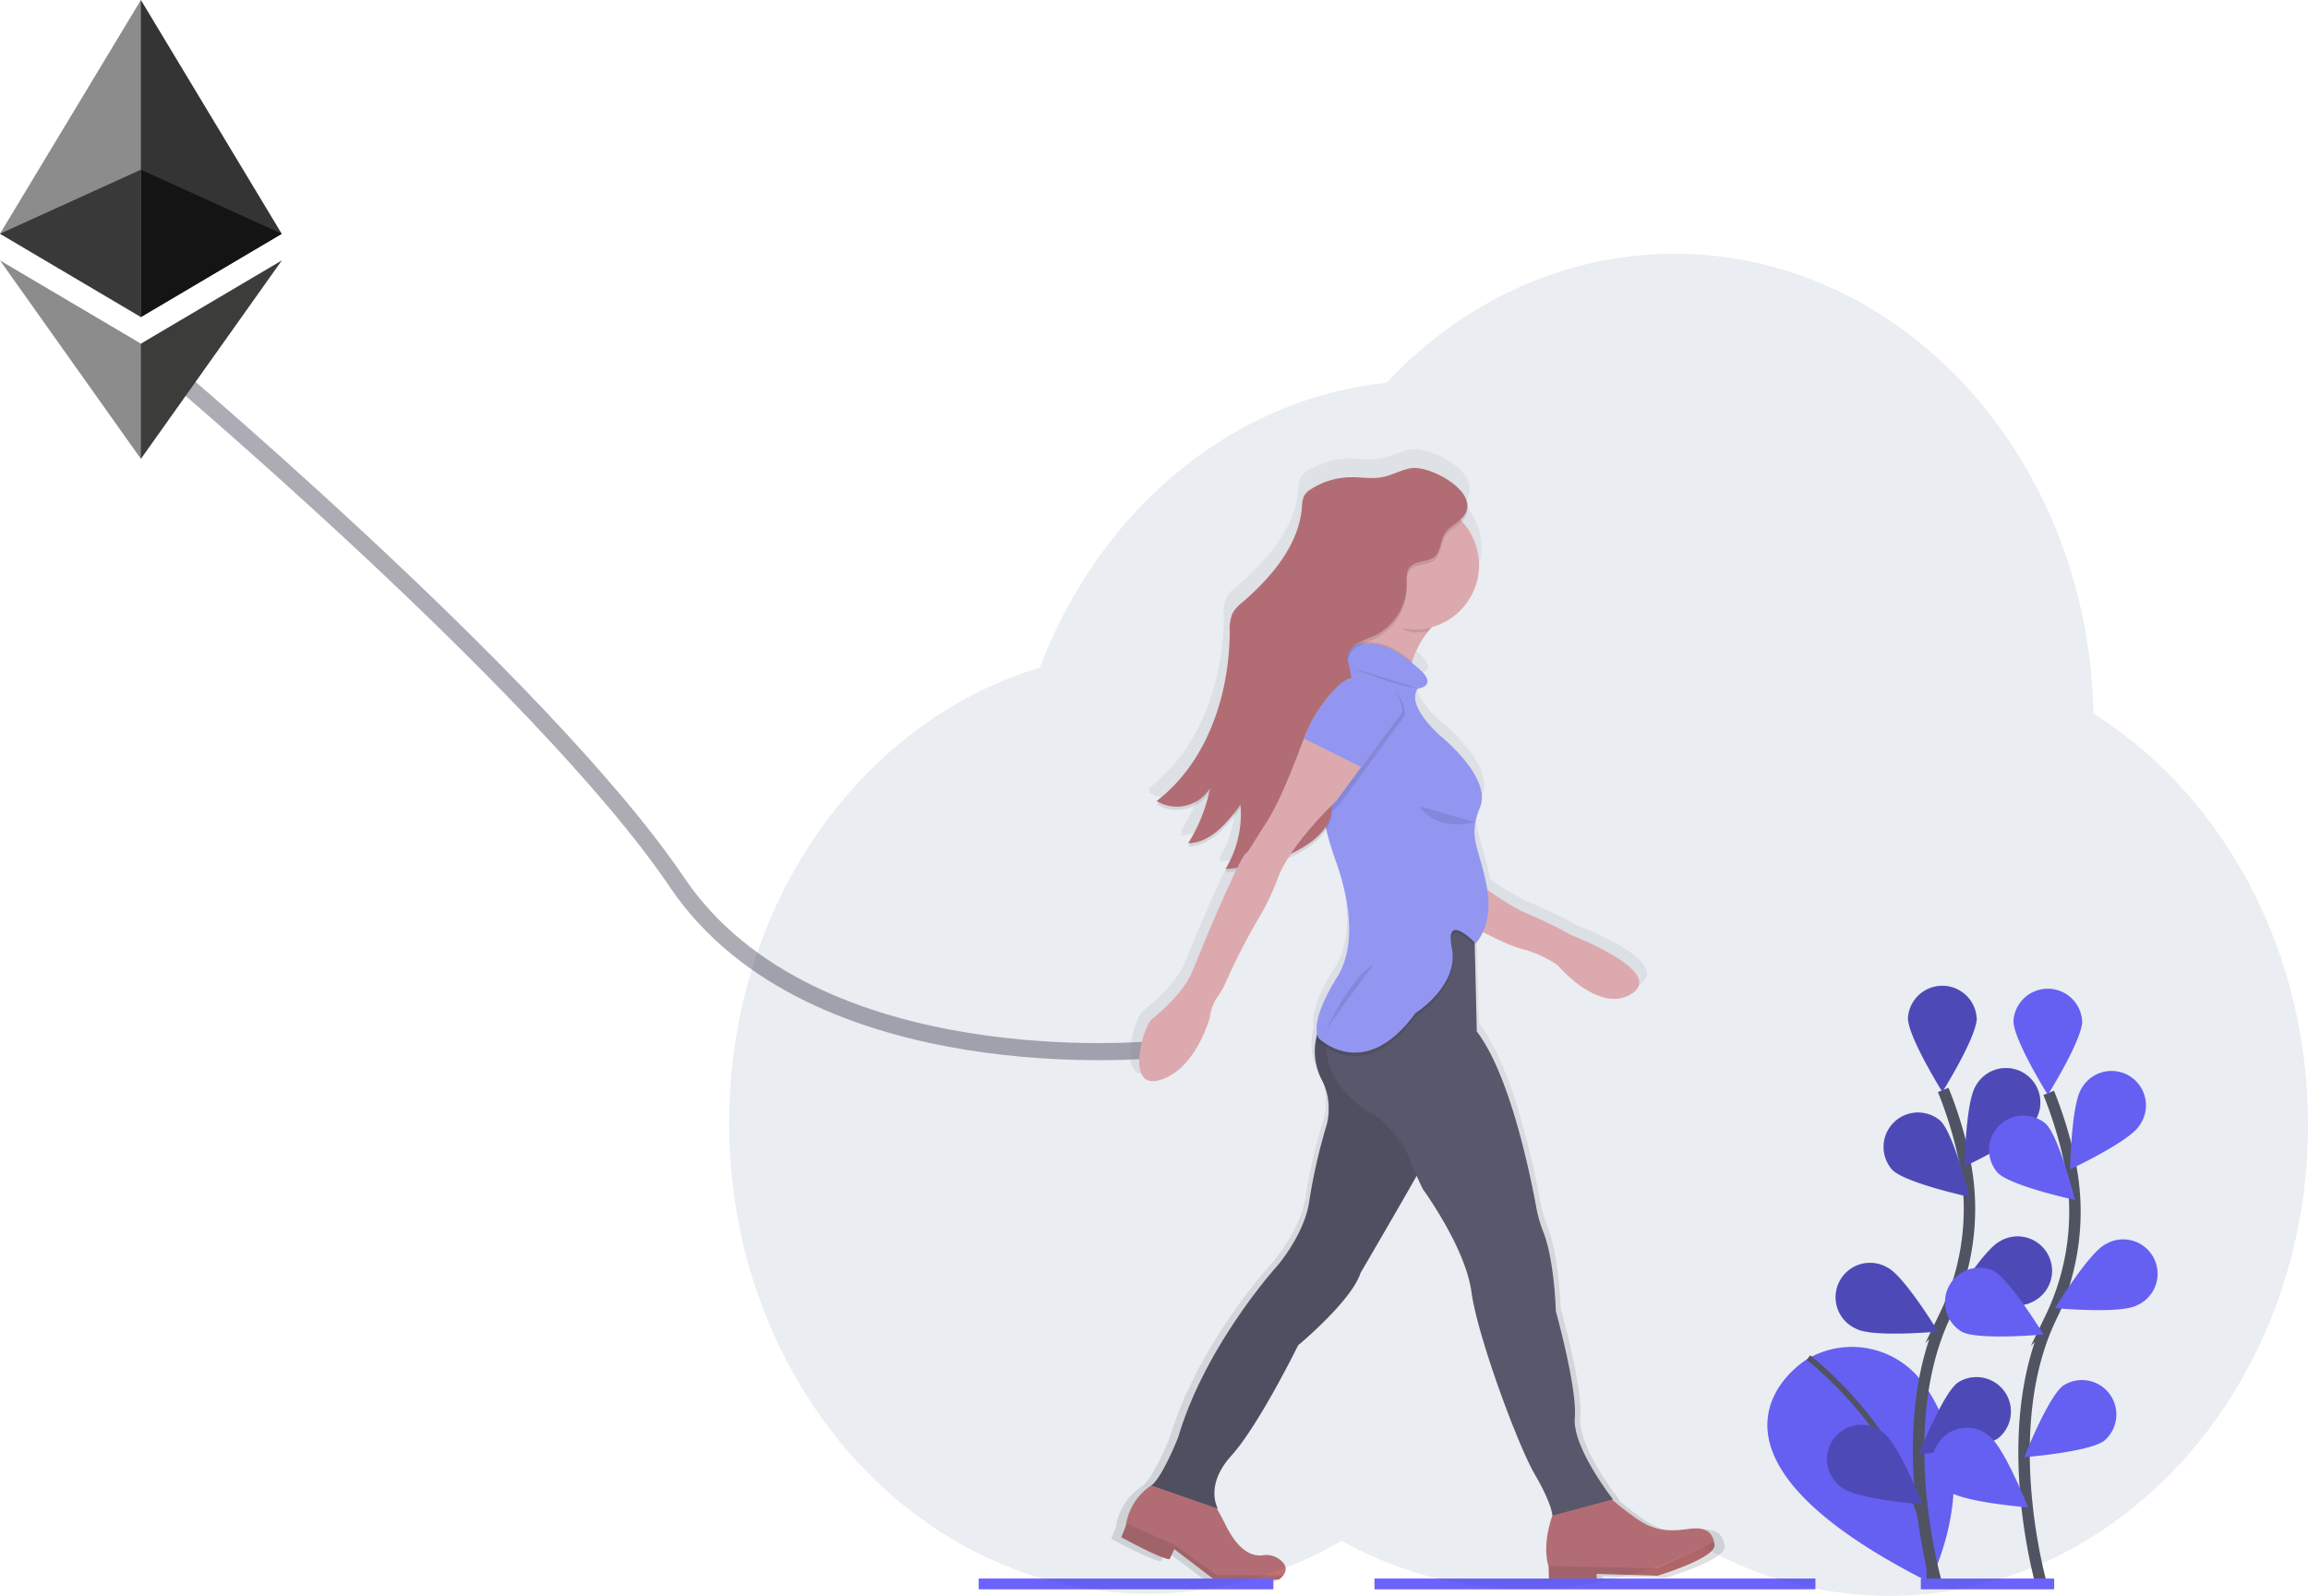 <svg xmlns="http://www.w3.org/2000/svg" xmlns:xlink="http://www.w3.org/1999/xlink" width="404.408" height="279.656" viewBox="0 0 404.408 279.656">
  <defs>
    <linearGradient id="linear-gradient" x1="0.48" y1="0.999" x2="0.48" y2="-0.004" gradientUnits="objectBoundingBox">
      <stop offset="0" stop-color="gray" stop-opacity="0.251"/>
      <stop offset="0.54" stop-color="gray" stop-opacity="0.122"/>
      <stop offset="1" stop-color="gray" stop-opacity="0.102"/>
    </linearGradient>
  </defs>
  <g id="ethereumDesire" transform="translate(0 0.02)">
    <path id="Path_726" data-name="Path 726" d="M129.5,240.48s69.948,58.52,93.768,93.783,83.938,29.262,83.938,29.262" transform="translate(-104.625 -179.639)" fill="none" stroke="#5d596a" stroke-miterlimit="10" stroke-width="3" opacity="0.5"/>
    <path id="Path_727" data-name="Path 727" d="M687.465,479.546c-.456-1.945-1.7-2.638-4.44-2.307-2.977.377-5.951.727-9.592-1.835-1.93-1.357-3.43-2.555-4.421-3.392l.162-.041s-7.376-9.23-6.9-14.544-3.43-19.041-3.43-19.041-.211-8.966-2.261-14.171a22.865,22.865,0,0,1-1.244-4.225c-1.214-6.565-4.869-23.922-10.794-31.572l-.377-15.3v-.588l.155.155a6.968,6.968,0,0,0,1.319-2.02c1.738.893,5.484,2.744,7.512,3.14a20.409,20.409,0,0,1,6.03,2.8s7.67,8.94,13.546,4.979-10.986-10.334-10.986-10.334a86.855,86.855,0,0,0-8.148-3.927,45.068,45.068,0,0,1-7.161-4.195q-.049-.313-.113-.637c-1.108-5.736-2.729-7.915-2.058-11.454a13.026,13.026,0,0,1,.833-2.638c2.261-5.348-7.161-12.777-7.161-12.777s-6.407-5.439-4.078-8.435c0,0,3.573-.377.52-3.249-.524-.494-1.067-.95-1.606-1.372.023-.079.045-.155.072-.234a16.584,16.584,0,0,1,2.932-5.39c.2-.253.422-.5.652-.754a11.507,11.507,0,0,0,8.544-11.329,11.329,11.329,0,0,0-3.083-7.508,3.015,3.015,0,0,0,.98-2.57c.309-3.731-7.18-7.5-10.308-6.95-1.783.313-3.392,1.274-5.178,1.6-1.851.339-3.769-.03-5.653,0a13.749,13.749,0,0,0-7.12,2.08,3.626,3.626,0,0,0-1.312,1.248,4.718,4.718,0,0,0-.377,1.937c-.528,6.863-5.5,12.573-10.772,17.085a5.214,5.214,0,0,0-2.318,5.284c-.083,11.375-4.116,23.322-13.267,30.257.143.09.286.177.437.256-.139.109-.279.226-.422.332A7.188,7.188,0,0,0,596,346.027a27.852,27.852,0,0,1-3.769,8.853l.377-.019c-.124.2-.245.407-.377.607,4.078-.087,7.082-3.641,9.5-6.882.026.313.045.629.057.942a18.992,18.992,0,0,1-2.763,9.942l.377-.034q-.177.317-.377.626.9-.075,1.8-.185c-2.4,4.9-6.177,13.832-6.177,13.832l-1.4,3.475a15.967,15.967,0,0,1-3.253,5.016,37.474,37.474,0,0,1-4.278,4.048c-1.47.916-5.073,12.769,1.447,10.851s8.993-11.1,8.993-11.1a8.891,8.891,0,0,1,1.692-4.146,11.113,11.113,0,0,0,1.236-2.22,118.642,118.642,0,0,1,6.072-11.627,40.555,40.555,0,0,0,3.253-6.7,19.746,19.746,0,0,1,1.918-3.769,21.2,21.2,0,0,0,4.146-2.31,11.055,11.055,0,0,0,2.8-2.827,53.206,53.206,0,0,0,1.685,5.476c1.583,4.281,4.474,14.194.286,20.823-3.841,6.083-3.923,9.027-3.637,10.24a.815.815,0,0,1-.057.2,11.009,11.009,0,0,0,.961,8.073,10.352,10.352,0,0,1,1.18,4.489v.449a10.038,10.038,0,0,1-.407,3.068,100.437,100.437,0,0,0-3.091,13.316c-.754,5.9-5.695,11.6-5.695,11.6s-13.1,14.134-18.091,30.724c0,0-2.815,7.127-4.869,8.646a10.331,10.331,0,0,0-4.56,6.784c0,.121-.034.241-.045.377l-.848,2.08s7.282,3.965,8.774,3.927l.852-1.786L597.3,486.6l11.333-.264a3.577,3.577,0,0,0,.818-.754c.543-.709.863-1.817-.856-2.97a4.12,4.12,0,0,0-2.887-.607c-1.459.215-4.248-.271-6.859-5.725l-1.44-2.683.185.064s-2.484-4.059,2.465-9.471,12.061-19.7,12.061-19.7,9.664-7.873,11.337-12.916c0,0,6.445-10.881,10.176-17.337.622,1.349,1.131,2.371,1.131,2.371s7.7,10.41,8.785,18.328,8.39,27.427,11.5,32.658,3.155,7.282,3.155,7.282-1.93,4.945-.72,9.008l.038.128.057,2.352,8.669.09-.026-1.176,11.051.328s10.67-3.192,10.316-5.537Q687.525,479.795,687.465,479.546Z" transform="translate(-385.384 -209.11)" fill="url(#linear-gradient)"/>
    <path id="Path_728" data-name="Path 728" d="M704.1,357.626a17.335,17.335,0,0,0-3.6,3.354,16.342,16.342,0,0,0-2.834,5.277,14.558,14.558,0,0,0-.754,4.8l-5.6-4.775L684.15,367.9a22.615,22.615,0,0,0,3.833-4.847,24.262,24.262,0,0,0,2.261-5.077,18.806,18.806,0,0,0,.788-3.52S711.769,352.251,704.1,357.626Z" transform="translate(-450.23 -250.378)" fill="#efb4b6"/>
    <path id="Path_729" data-name="Path 729" d="M613.188,784.4a3.471,3.471,0,0,1-.792.754l-10.964.256-7.346-5.6-.825,1.753c-1.443.034-8.461-3.844-8.461-3.844l.818-2.039a2.837,2.837,0,0,1,.045-.377,10.107,10.107,0,0,1,4.41-6.671l1.428-.611,8.71,2.107,2.717,5.133c2.529,5.352,5.224,5.831,6.637,5.62a3.939,3.939,0,0,1,2.793.6C614.024,782.617,613.712,783.706,613.188,784.4Z" transform="translate(-388.325 -508.352)" fill="#c17174"/>
    <path id="Path_730" data-name="Path 730" d="M811.843,782.242c.343,2.3-9.976,5.431-9.976,5.431l-10.689-.328.026,1.153-8.371-.094-.053-2.307-.038-.124c-1.168-3.988.694-8.838.694-8.838l.833-1.462,8.311-2.5a55.92,55.92,0,0,0,5.589,4.489c3.524,2.514,6.407,2.16,9.279,1.8,2.638-.328,3.856.358,4.3,2.261Q811.8,781.971,811.843,782.242Z" transform="translate(-511.424 -511.561)" fill="#c17174"/>
    <path id="Path_731" data-name="Path 731" d="M647.649,570.087c-.275.588-1.18,2.22-2.382,4.342-3.588,6.339-9.833,17.013-9.833,17.013-1.6,4.937-10.93,12.671-10.93,12.671s-6.886,14.017-11.684,19.323-2.378,9.291-2.378,9.291L598.8,628.671c1.986-1.508,4.707-8.48,4.707-8.48,4.813-16.278,17.477-30.152,17.477-30.152s4.775-5.6,5.506-11.386a99.014,99.014,0,0,1,2.985-13.063,9.98,9.98,0,0,0,.377-3.015v-.441a10.278,10.278,0,0,0-1.131-4.4,10.93,10.93,0,0,1-.935-7.915,9.112,9.112,0,0,1,1.131-2.676l2.846-.829,10.078-2.932s.622,2.19,1.462,5.322C645.252,556.01,648.418,568.451,647.649,570.087Z" transform="translate(-397.048 -368.378)" fill="#5d596a"/>
    <path id="Path_732" data-name="Path 732" d="M647.649,570.087c-.275.588-1.18,2.22-2.382,4.342-3.588,6.339-9.833,17.013-9.833,17.013-1.6,4.937-10.93,12.671-10.93,12.671s-6.886,14.017-11.684,19.323-2.378,9.291-2.378,9.291L598.8,628.671c1.986-1.508,4.707-8.48,4.707-8.48,4.813-16.278,17.477-30.152,17.477-30.152s4.775-5.6,5.506-11.386a99.014,99.014,0,0,1,2.985-13.063,9.98,9.98,0,0,0,.377-3.015v-.441a10.278,10.278,0,0,0-1.131-4.4,10.93,10.93,0,0,1-.935-7.915,9.112,9.112,0,0,1,1.131-2.676l2.846-.829,10.078-2.932s.622,2.19,1.462,5.322C645.252,556.01,648.418,568.451,647.649,570.087Z" transform="translate(-397.048 -368.378)" opacity="0.1"/>
    <path id="Path_733" data-name="Path 733" d="M730.308,606.063l-10.613,2.846s-.049-2.02-3.053-7.161-10.093-24.3-11.141-32.066-8.5-17.97-8.5-17.97-.49-1-1.093-2.326c-.558-1.225-1.206-2.721-1.651-3.957-.927-2.574-5.054-6.23-5.054-6.23-7.538-4.191-9.046-9.208-9.132-12.347a8.871,8.871,0,0,1,.4-3.034l1.937-2.54,3.66-4.809,12.388-13.278,7.538,1.557.452,19.327c5.733,7.508,9.275,24.536,10.451,30.981A22.7,22.7,0,0,0,718.1,559.2c1.986,5.107,2.194,13.9,2.194,13.9s3.769,13.478,3.324,18.683S730.308,606.063,730.308,606.063Z" transform="translate(-447.682 -343.335)" fill="#5d596a"/>
    <path id="Path_734" data-name="Path 734" d="M750.886,490.4s5.872,4.191,8.2,5.005a84.683,84.683,0,0,1,7.885,3.856S783.28,505.517,777.6,509.4s-13.1-4.9-13.1-4.9a19.69,19.69,0,0,0-5.838-2.751c-2.612-.516-8.164-3.562-8.164-3.562Z" transform="translate(-491.567 -335.365)" fill="#efb4b6"/>
    <path id="Path_735" data-name="Path 735" d="M715.483,357.64a17.339,17.339,0,0,0-3.6,3.354,11.305,11.305,0,0,1-2.084.241c-3.173.075-4.817-3.392-6.912-5.465.659-2.1-.464-1.289-.464-1.289S723.153,352.265,715.483,357.64Z" transform="translate(-461.614 -250.392)" opacity="0.1"/>
    <circle id="Ellipse_2725" data-name="Ellipse 2725" cx="11.254" cy="11.254" r="11.254" transform="translate(236.388 88.035) rotate(-1.34)" fill="#efb4b6"/>
    <path id="Path_736" data-name="Path 736" d="M696.908,385.742l-5.6-4.775-7.161,1.613a22.613,22.613,0,0,0,3.833-4.862h.049a9.634,9.634,0,0,1,6.969,1.33,28.527,28.527,0,0,1,2.661,1.884,14.561,14.561,0,0,0-.754,4.809Z" transform="translate(-450.23 -265.046)" opacity="0.1"/>
    <path id="Path_737" data-name="Path 737" d="M703.259,504.743l.1,4.315c-.871-.871-5.2-4.983-4.018.972,1.308,6.607-6.37,11.4-6.37,11.4a27.521,27.521,0,0,1-1.786,2.22c-6.091,6.75-11.488,4.715-13.859,3.207a8.2,8.2,0,0,1-1.281-.976,2.047,2.047,0,0,1-.377-1.093,9.11,9.11,0,0,1,1.131-2.676l2.846-.829,3.686-4.82,12.389-13.278Z" transform="translate(-444.946 -343.335)" opacity="0.1"/>
    <path id="Path_738" data-name="Path 738" d="M702.3,430.811s-5.476-5.789-4.165.818-6.37,11.4-6.37,11.4c-8.948,12.332-16.926,4.436-16.926,4.436s-2.073-2.261,3.211-10.757c4.048-6.505,1.251-16.229-.283-20.431a52.961,52.961,0,0,1-1.662-5.54l-.377-1.508-.874-3.535a37.908,37.908,0,0,1-.942-12.6,36.153,36.153,0,0,1,1.756-8.292,14.418,14.418,0,0,1,1.933-4.078,6.547,6.547,0,0,1,3.954-2.261,9.618,9.618,0,0,1,6.988,1.346,26.148,26.148,0,0,1,4.146,3.166c2.951,2.815-.5,3.189-.5,3.189-2.239,2.94,3.946,8.292,3.946,8.292s9.117,7.289,6.931,12.539-.124,6.931,1.191,13.828S702.3,430.811,702.3,430.811Z" transform="translate(-443.748 -265.513)" fill="#9f9eff"/>
    <path id="Path_739" data-name="Path 739" d="M645.747,298.174c-1.726.309-3.286,1.248-5.009,1.568-1.79.332-3.629-.03-5.454,0a13.154,13.154,0,0,0-6.886,2.039,3.524,3.524,0,0,0-1.281,1.214,4.684,4.684,0,0,0-.377,1.884c-.509,6.735-5.31,12.336-10.414,16.757a6.947,6.947,0,0,0-1.73,1.884,7.091,7.091,0,0,0-.513,3.283c-.075,11.16-3.972,22.881-12.814,29.684a6.862,6.862,0,0,0,9.332-2.194,27.514,27.514,0,0,1-3.822,9.6c3.942-.083,6.848-3.573,9.185-6.75a18.8,18.8,0,0,1-2.638,11.277c5.277-.456,10.666-1.594,14.933-4.715,1.952-1.428,3.727-3.509,3.686-5.929a13.594,13.594,0,0,0-1.082-4c-1.15-3.422-.874-7.738,1.971-9.958a10.743,10.743,0,0,0,1.508-1.191,4.988,4.988,0,0,0,1.014-2.71,19.347,19.347,0,0,0-.354-7.093,5.221,5.221,0,0,1-.23-1.508,3.371,3.371,0,0,1,1.779-2.51,31.312,31.312,0,0,1,2.921-1.308,10.018,10.018,0,0,0,5.612-8.857c0-1.082-.143-2.288.543-3.121,1.014-1.236,3.121-.814,4.334-1.851,1.15-.984,1.021-2.815,1.824-4.1.66-1.055,1.884-1.617,2.778-2.465C659.048,302.975,649.369,297.529,645.747,298.174Z" transform="translate(-398.587 -215.556)" opacity="0.1"/>
    <path id="Path_740" data-name="Path 740" d="M689.959,400.968v.072l-7.108,9.652-4.357,5.913s-1.187,1.131-2.774,2.831l-.867-3.535a37.908,37.908,0,0,1-.942-12.6,22.95,22.95,0,0,1,5.077-6.969,6.6,6.6,0,0,1,10.971,4.636Z" transform="translate(-443.748 -275.715)" opacity="0.1"/>
    <path id="Path_741" data-name="Path 741" d="M645.707,296.641c-1.726.309-3.286,1.248-5.009,1.568-1.79.332-3.629-.03-5.454,0a13.153,13.153,0,0,0-6.886,2.039,3.523,3.523,0,0,0-1.281,1.214,4.684,4.684,0,0,0-.377,1.884c-.509,6.735-5.31,12.336-10.414,16.757a6.946,6.946,0,0,0-1.73,1.884,7.091,7.091,0,0,0-.513,3.283c-.075,11.16-3.972,22.881-12.814,29.684a6.862,6.862,0,0,0,9.332-2.194,27.514,27.514,0,0,1-3.822,9.6c3.942-.083,6.848-3.573,9.185-6.75a18.8,18.8,0,0,1-2.638,11.277c5.277-.456,10.666-1.594,14.933-4.715,1.952-1.428,3.727-3.509,3.686-5.929a13.592,13.592,0,0,0-1.082-4c-1.15-3.422-.874-7.738,1.971-9.958A10.747,10.747,0,0,0,634.3,341.1a4.988,4.988,0,0,0,1.014-2.71,19.346,19.346,0,0,0-.354-7.093,5.218,5.218,0,0,1-.23-1.508,3.371,3.371,0,0,1,1.779-2.51,31.3,31.3,0,0,1,2.921-1.308,10.018,10.018,0,0,0,5.612-8.857c0-1.082-.143-2.288.543-3.121,1.014-1.236,3.121-.814,4.334-1.851,1.149-.984,1.021-2.815,1.824-4.1.66-1.055,1.884-1.617,2.778-2.465C659.008,301.428,649.329,295.989,645.707,296.641Z" transform="translate(-398.562 -214.6)" fill="#c17174"/>
    <path id="Path_742" data-name="Path 742" d="M639.132,399.478v.072L632.02,409.2l-4.357,5.914s-8.2,7.7-10.353,13.806a40,40,0,0,1-3.143,6.573,116.919,116.919,0,0,0-5.868,11.4,10.927,10.927,0,0,1-1.195,2.175,8.8,8.8,0,0,0-1.636,4.078s-2.386,9-8.691,10.885-2.827-9.746-1.406-10.647a36.864,36.864,0,0,0,4.146-3.969,15.68,15.68,0,0,0,3.143-4.922l1.376-3.434s6.558-15.739,7.692-16.632a3.843,3.843,0,0,0,.829-1q1.362-2.222,2.782-4.406c1.248-1.9,3.222-5.71,6.053-13.293.2-.531.4-1.044.607-1.534a25.358,25.358,0,0,1,6.17-9.355,6.6,6.6,0,0,1,10.964,4.636Z" transform="translate(-393.514 -274.791)" fill="#efb4b6"/>
    <path id="Path_743" data-name="Path 743" d="M686.845,399.474v.072l-7.112,9.652-10.033-5a25.359,25.359,0,0,1,6.17-9.355,6.6,6.6,0,0,1,10.975,4.628Z" transform="translate(-441.226 -274.788)" fill="#9f9eff"/>
    <path id="Path_744" data-name="Path 744" d="M691.83,389.54s7.692,3.294,11.45,3.494" transform="translate(-455.016 -272.519)" opacity="0.1"/>
    <path id="Path_745" data-name="Path 745" d="M812.48,796.393c.343,2.3-9.976,5.431-9.976,5.431l-10.689-.328.026,1.153-8.371-.094-.053-2.307-.038-.124,19.222.4,9.762-4.643A3.483,3.483,0,0,1,812.48,796.393Z" transform="translate(-512.061 -525.712)" opacity="0.1"/>
    <path id="Path_746" data-name="Path 746" d="M613.188,796.438a3.474,3.474,0,0,1-.792.754l-10.964.256-7.346-5.6-.825,1.753c-1.443.034-8.461-3.844-8.461-3.844l.818-2.039a2.837,2.837,0,0,1,.045-.377l8.552,3.769,7.342,5.31Z" transform="translate(-388.325 -520.39)" opacity="0.1"/>
    <path id="Path_747" data-name="Path 747" d="M680,538.624s4.123-8.755,8.39-11.454" transform="translate(-447.644 -358.277)" opacity="0.1"/>
    <path id="Path_748" data-name="Path 748" d="M723.5,453.91s2.416,4.5,9.735,2.774" transform="translate(-474.749 -312.628)" opacity="0.1"/>
    <path id="Path_749" data-name="Path 749" d="M892.065,707.456s-25.49,15.377,21.483,39.054c0,0,10.35-19.222-1.093-34.889a15.43,15.43,0,0,0-20.021-4.387Z" transform="translate(-575.481 -469.248)" fill="#6c63ff"/>
    <path id="Path_750" data-name="Path 750" d="M904.26,710.22s21.815,16.689,21.2,39.378" transform="translate(-587.382 -472.336)" fill="none" stroke="#535461" stroke-miterlimit="10" stroke-width="1"/>
    <path id="Path_751" data-name="Path 751" d="M958.6,672.331s-7.986-27.136,1.508-47.078a42.834,42.834,0,0,0,3.464-26.873,72.047,72.047,0,0,0-3.8-12.611" transform="translate(-619.281 -394.791)" fill="none" stroke="#535461" stroke-miterlimit="10" stroke-width="2"/>
    <path id="Path_752" data-name="Path 752" d="M962.581,542.989c0,3.324-6.03,12.961-6.03,12.961s-6.03-9.637-6.03-12.961a6.03,6.03,0,0,1,12.034,0Z" transform="translate(-616.207 -364.625)" fill="#6c63ff"/>
    <path id="Path_753" data-name="Path 753" d="M988.914,585.23c-1.805,2.789-12.095,7.609-12.095,7.609s.188-11.36,1.994-14.149a6.03,6.03,0,1,1,10.1,6.543Z" transform="translate(-632.594 -388.454)" fill="#6c63ff"/>
    <path id="Path_754" data-name="Path 754" d="M984.151,665.464c-2.966,1.508-14.281.464-14.281.464s5.895-9.713,8.865-11.209a6.03,6.03,0,1,1,5.42,10.745Z" transform="translate(-628.264 -437.233)" fill="#6c63ff"/>
    <path id="Path_755" data-name="Path 755" d="M969.528,729.969c-2.672,1.975-14,2.868-14,2.868s4.168-10.553,6.841-12.547a6.03,6.03,0,0,1,7.161,9.675Z" transform="translate(-619.328 -478.008)" fill="#6c63ff"/>
    <path id="Path_756" data-name="Path 756" d="M940.738,606.358c2.382,2.314,13.489,4.715,13.489,4.715s-2.721-11.032-5.1-13.346a6.03,6.03,0,0,0-8.386,8.631Z" transform="translate(-609.146 -401.347)" fill="#6c63ff"/>
    <path id="Path_757" data-name="Path 757" d="M920.532,677.748c2.966,1.508,14.281.464,14.281.464s-5.895-9.716-8.846-11.213a6.03,6.03,0,1,0-5.42,10.745Z" transform="translate(-595.242 -444.884)" fill="#6c63ff"/>
    <path id="Path_758" data-name="Path 758" d="M915.619,752.563c2.672,1.975,14,2.868,14,2.868s-4.168-10.553-6.841-12.547a6.03,6.03,0,1,0-7.161,9.675Z" transform="translate(-592.741 -491.806)" fill="#6c63ff"/>
    <path id="Path_759" data-name="Path 759" d="M962.581,542.989c0,3.324-6.03,12.961-6.03,12.961s-6.03-9.637-6.03-12.961a6.03,6.03,0,0,1,12.034,0Z" transform="translate(-616.207 -364.625)" opacity="0.25"/>
    <path id="Path_760" data-name="Path 760" d="M988.914,585.23c-1.805,2.789-12.095,7.609-12.095,7.609s.188-11.36,1.994-14.149a6.03,6.03,0,1,1,10.1,6.543Z" transform="translate(-632.594 -388.454)" opacity="0.25"/>
    <path id="Path_761" data-name="Path 761" d="M984.151,665.464c-2.966,1.508-14.281.464-14.281.464s5.895-9.713,8.865-11.209a6.03,6.03,0,1,1,5.42,10.745Z" transform="translate(-628.264 -437.233)" opacity="0.25"/>
    <path id="Path_762" data-name="Path 762" d="M969.528,729.969c-2.672,1.975-14,2.868-14,2.868s4.168-10.553,6.841-12.547a6.03,6.03,0,0,1,7.161,9.675Z" transform="translate(-619.328 -478.008)" opacity="0.25"/>
    <path id="Path_763" data-name="Path 763" d="M940.738,606.358c2.382,2.314,13.489,4.715,13.489,4.715s-2.721-11.032-5.1-13.346a6.03,6.03,0,0,0-8.386,8.631Z" transform="translate(-609.146 -401.347)" opacity="0.25"/>
    <path id="Path_764" data-name="Path 764" d="M920.532,677.748c2.966,1.508,14.281.464,14.281.464s-5.895-9.716-8.846-11.213a6.03,6.03,0,1,0-5.42,10.745Z" transform="translate(-595.242 -444.884)" opacity="0.25"/>
    <path id="Path_765" data-name="Path 765" d="M915.619,752.563c2.672,1.975,14,2.868,14,2.868s-4.168-10.553-6.841-12.547a6.03,6.03,0,1,0-7.161,9.675Z" transform="translate(-592.741 -491.806)" opacity="0.25"/>
    <path id="Path_766" data-name="Path 766" d="M1007.636,673.7s-7.986-27.136,1.508-47.078a42.835,42.835,0,0,0,3.464-26.873,72.045,72.045,0,0,0-3.8-12.611" transform="translate(-649.838 -395.645)" fill="none" stroke="#535461" stroke-miterlimit="10" stroke-width="2"/>
    <path id="Path_767" data-name="Path 767" d="M1011.621,544.359c0,3.324-6.03,12.961-6.03,12.961s-6.03-9.637-6.03-12.961a6.03,6.03,0,0,1,12.034,0Z" transform="translate(-646.764 -365.478)" fill="#6c63ff"/>
    <path id="Path_768" data-name="Path 768" d="M1038,586.6c-1.805,2.789-12.095,7.609-12.095,7.609s.188-11.36,1.994-14.149A6.03,6.03,0,1,1,1038,586.6Z" transform="translate(-663.183 -389.308)" fill="#6c63ff"/>
    <path id="Path_769" data-name="Path 769" d="M1033.191,666.845c-2.966,1.508-14.281.464-14.281.464s5.895-9.713,8.865-11.209a6.03,6.03,0,1,1,5.416,10.745Z" transform="translate(-658.821 -438.089)" fill="#6c63ff"/>
    <path id="Path_770" data-name="Path 770" d="M1018.558,731.339c-2.672,1.975-14,2.868-14,2.868s4.168-10.553,6.841-12.547a6.03,6.03,0,0,1,7.161,9.675Z" transform="translate(-649.879 -478.862)" fill="#6c63ff"/>
    <path id="Path_771" data-name="Path 771" d="M989.768,607.768c2.382,2.314,13.489,4.715,13.489,4.715s-2.721-11.032-5.1-13.346a6.03,6.03,0,0,0-8.386,8.631Z" transform="translate(-639.696 -402.225)" fill="#6c63ff"/>
    <path id="Path_772" data-name="Path 772" d="M970.712,679.7c2.966,1.508,14.281.464,14.281.464s-5.895-9.716-8.861-11.213a6.03,6.03,0,0,0-5.42,10.745Z" transform="translate(-626.939 -446.324)" fill="#6c63ff"/>
    <path id="Path_773" data-name="Path 773" d="M964.659,753.933c2.672,1.975,14,2.868,14,2.868s-4.168-10.553-6.841-12.547a6.03,6.03,0,1,0-7.161,9.675Z" transform="translate(-623.298 -492.66)" fill="#6c63ff"/>
    <rect id="Rectangle_221" data-name="Rectangle 221" width="51.635" height="1.884" transform="translate(171.487 276.61)" fill="#6c63ff"/>
    <rect id="Rectangle_222" data-name="Rectangle 222" width="77.263" height="1.884" transform="translate(240.836 276.61)" fill="#6c63ff"/>
    <rect id="Rectangle_223" data-name="Rectangle 223" width="23.367" height="1.884" transform="translate(336.567 276.61)" fill="#6c63ff"/>
    <path id="Path_774" data-name="Path 774" d="M128.109,79l-.539,1.832v53.195l.539.539,24.679-14.59Z" transform="translate(-103.422 -79.02)" fill="#343434"/>
    <path id="Path_775" data-name="Path 775" d="M88.187,79,63.5,119.957l24.687,14.59Z" transform="translate(-63.5 -79.02)" fill="#8c8c8c"/>
    <path id="Path_776" data-name="Path 776" d="M128.5,214.666l-.305.377V233.97l.305.886,24.694-34.776Z" transform="translate(-103.809 -154.466)" fill="#3c3c3b"/>
    <path id="Path_777" data-name="Path 777" d="M88.187,234.866V214.672L63.5,200.09Z" transform="translate(-63.5 -154.472)" fill="#8c8c8c"/>
    <path id="Path_778" data-name="Path 778" d="M129,183.716l24.679-14.586L129,157.91Z" transform="translate(-104.313 -128.189)" fill="#141414"/>
    <path id="Path_779" data-name="Path 779" d="M63.5,169.126l24.687,14.59V157.91Z" transform="translate(-63.5 -128.189)" fill="#393939"/>
    <path id="Path_780" data-name="Path 780" d="M641.564,277.591C640.645,232.9,608.13,197,568.145,197c-19.557,0-37.313,8.593-50.485,22.614-27.381,2.864-50.4,22.614-60.722,49.916-31.346,9.388-54.439,41.522-54.439,79.736,0,45.6,32.877,82.54,73.434,82.54a66.711,66.711,0,0,0,33.86-9.283,66.285,66.285,0,0,0,63.175.991,66.62,66.62,0,0,0,32.737,8.669c40.558,0,73.434-36.936,73.434-82.54C679.141,318.684,663.986,291.721,641.564,277.591Z" transform="translate(-274.733 -152.546)" fill="#304d71" opacity="0.1"/>
  </g>
</svg>
